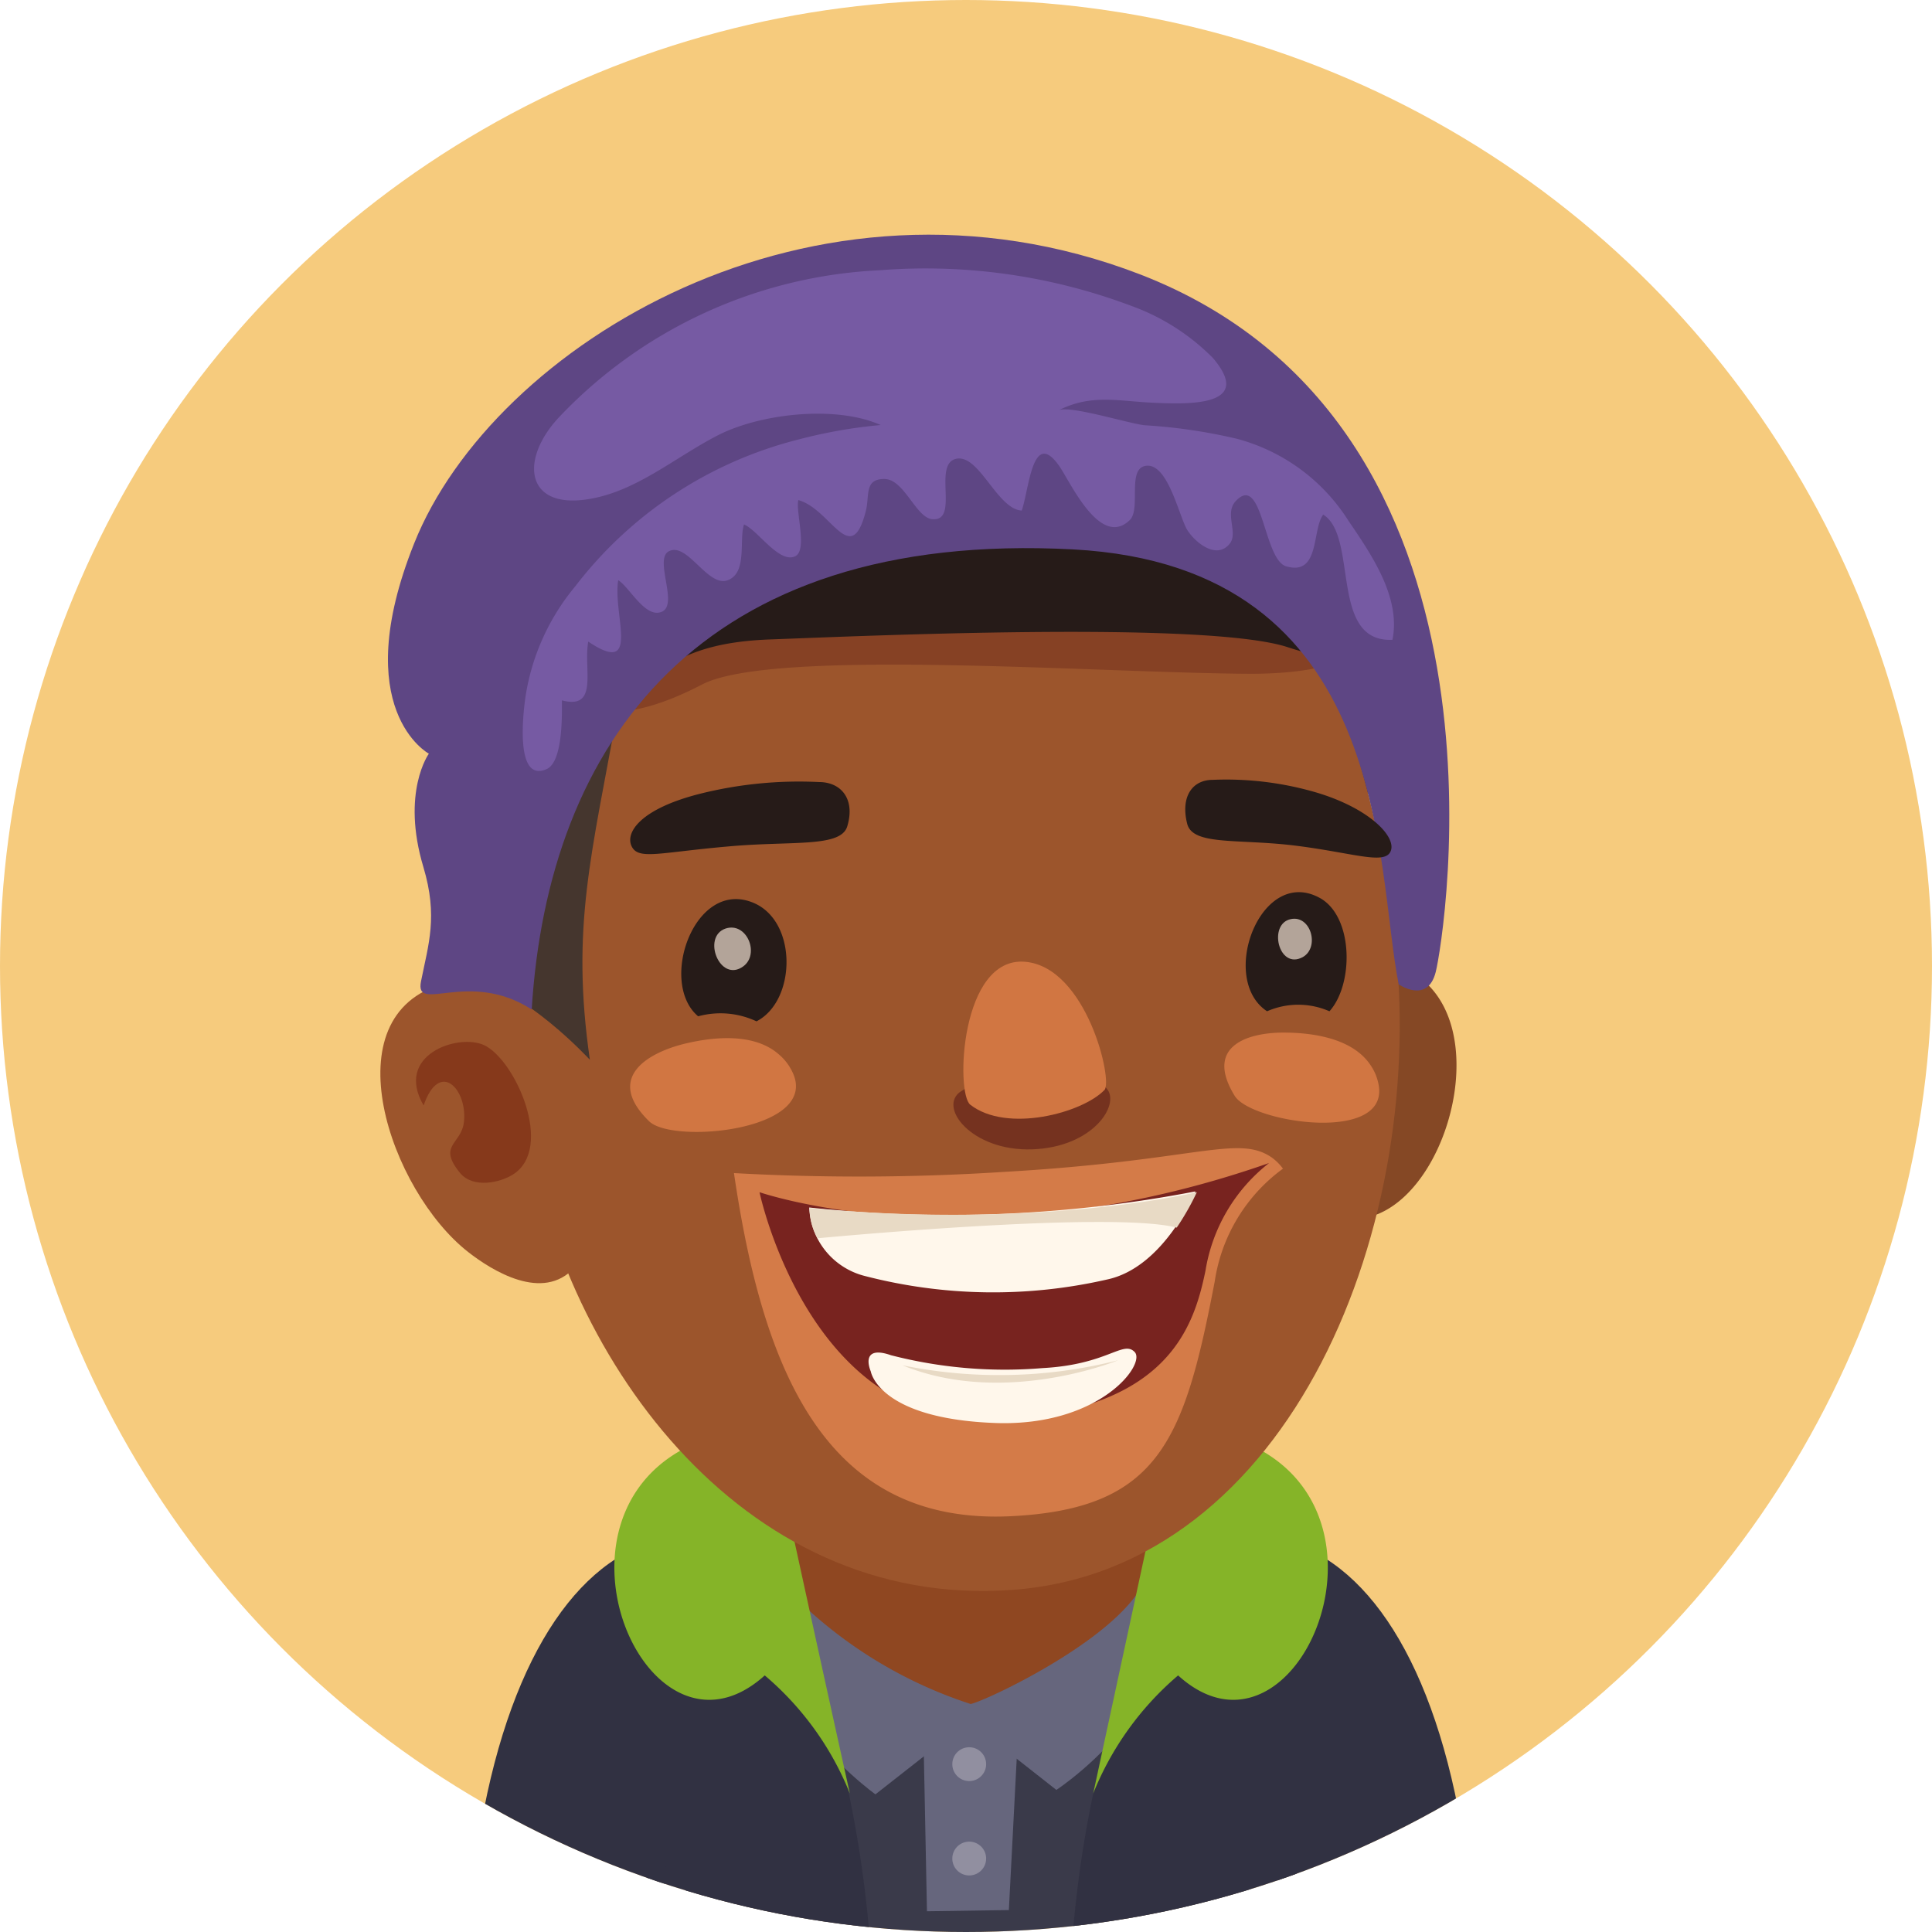 <svg xmlns="http://www.w3.org/2000/svg" xmlns:xlink="http://www.w3.org/1999/xlink" viewBox="0 0 96 96"><defs><style>.cls-1{fill:none;}.cls-2{clip-path:url(#clip-path);}.cls-3{fill:#f6cb7d;}.cls-4{fill:#3a3a4a;}.cls-5{fill:#66667d;}.cls-6{fill:#8f4721;}.cls-7{fill:#313142;}.cls-8{fill:#85b428;}.cls-9{fill:#918fa0;}.cls-10{fill:#854825;}.cls-11{fill:#4f3023;}.cls-12{fill:#9c552c;}.cls-13,.cls-20{fill:#66241b;}.cls-13,.cls-14{opacity:0.4;}.cls-14{fill:#661004;}.cls-15{fill:#261b18;}.cls-16{fill:#45362e;}.cls-17{fill:#5e4684;}.cls-18{fill:#765aa3;}.cls-19{fill:#d17642;}.cls-20,.cls-21{opacity:0.7;}.cls-21{fill:#f0ded1;}.cls-22{fill:#d47b48;}.cls-23{fill:#78231f;}.cls-24{fill:#fff7eb;}.cls-25{fill:#e8dac5;}</style><clipPath id="clip-path"><circle class="cls-1" cx="48" cy="48" r="48"/></clipPath></defs><g id="Layer_2" data-name="Layer 2"><g id="Layer_4" data-name="Layer 4"><g class="cls-2"><rect class="cls-3" width="96" height="96"/><path class="cls-4" d="M59.11,75.26c-5.42-1.89-15.76-2.61-22.17.26C33.4,77.1,33.85,87,34.14,96H62.08C62.29,86.91,62.53,76.45,59.11,75.26Z"/><polygon class="cls-5" points="45.86 84.91 50.64 85.08 50.13 94.91 46.06 94.97 45.86 84.91"/><path class="cls-5" d="M48.14,85.52l4.35,3.42s8.6-5.59,5.34-13.6c-2.93-7.2-17.53-6.62-20,1.35-2.15,6.88,5.67,12.47,5.67,12.47Z"/><path class="cls-6" d="M38.54,74.19c.29-5.92,5.61-8.28,9.41-8.34s9.17,2.08,9.64,8c.22,2.76-.16,4.36-1.54,5.91-2.2,2.48-7.21,4.8-7.82,4.91a22.18,22.18,0,0,1-8-4.62C38.83,78.53,38.4,76.94,38.54,74.19Z"/><path class="cls-7" d="M67.18,79.14c-.65-1.47-7.43-3.66-7.43-3.66C55.62,81.81,53.9,89.3,53.31,96H64C65.3,85.91,67.73,80.41,67.18,79.14Z"/><path class="cls-7" d="M65.49,77.22l-3.88,6.42c1.2,1.32,1.71,7.11,2,12.36h9.64C72.51,85.85,69.53,79.46,65.49,77.22Z"/><path class="cls-8" d="M58.25,70.91c13.27.74,6.78,18.24.29,12.34a15.05,15.05,0,0,0-4.22,5.87Z"/><path class="cls-7" d="M29.32,79.14c.64-1.47,7.42-3.66,7.42-3.66C40.88,81.81,42.6,89.3,43.19,96H32.53C31.2,85.91,28.76,80.41,29.32,79.14Z"/><path class="cls-7" d="M31,77.22l3.89,6.42c-1.21,1.32-1.71,7.11-2,12.36H23.25C24,85.85,27,79.46,31,77.22Z"/><path class="cls-8" d="M38.24,70.91C25,71.65,31.46,89.15,38,83.25a15,15,0,0,1,4.23,5.87C40.41,80.92,38.24,70.91,38.24,70.91Z"/><path class="cls-9" d="M49,87.66a.84.84,0,0,1-1.68,0,.84.84,0,0,1,1.68,0Z"/><path class="cls-9" d="M49,92.35a.84.84,0,1,1-.84-.84A.84.84,0,0,1,49,92.35Z"/><path class="cls-10" d="M68.48,60.32a7.21,7.21,0,0,1-3.81.35,1,1,0,0,0-.07-.15c-.54-1.18.32-7.59.63-8.79.76-3,2.18-4.56,4.43-3.65C74.33,50,72.33,58.73,68.48,60.32Z"/><path class="cls-11" d="M68.27,25.49c-1.37-2.54-4.75-6.71-7.22-8.28-9.2-5.84-20.89-4.16-30.34,1.2-3.21,1.82-9,5.44-9.3,9.66s4,8.44,8.11,7.39A8.08,8.08,0,0,1,35,36c2.15.82,4.13,2.06,6.35,2.69,3.79,1.09,7.87.63,11.61,1.9A16.11,16.11,0,0,0,63.52,41c2.38-.71,4.72-.91,5.89-3.17,1-1.85.82-5.16.57-7.16A14.94,14.94,0,0,0,68.27,25.49Z"/><path class="cls-12" d="M43.7,20.86c16.22-3.16,23.62,9.88,25.57,25.52C71.07,60.76,64.16,78,50.3,79c-13.6,1-22.62-11.87-24.21-23.57C24,39.77,32.12,23.11,43.7,20.86Z"/><path class="cls-13" d="M34.91,34c-1.63.84-5.95,2.92-8.16-.56-1.05-1.63-.28-4.11.38-6,.79-2.29,3.4-3.57,5.53-4.5,3.86-1.7,8.37-1.48,12.52-1.41A53.13,53.13,0,0,1,59,23.7c3,.86,8.51,1.62,9.53,5,1.3,4.22-3.22,4.77-6.35,4.78C54.62,33.45,38.47,32.19,34.91,34Z"/><path class="cls-12" d="M23.26,62.21c1.19.93,3.72,2.51,5.29.77s-.85-9.34-1.2-10.48c-.87-2.87-2.57-4.38-5.3-3.62C16.36,50.44,19.38,59.17,23.26,62.21Z"/><path class="cls-14" d="M25.49,58.36c2.07-1.31.11-5.71-1.44-6.43-1.28-.59-4.47.48-3,3,.79-2.31,2.2-.79,2,.85-.15,1.11-1.34,1.12-.16,2.54C23.55,59.05,24.84,58.77,25.49,58.36Z"/><path class="cls-15" d="M60.51,18.57a23.2,23.2,0,0,0-7.93-4.11c-6.6-1.82-17.14,1.31-22.22,5.43-4,3.24-5.57,8.27-5.34,13.07.16,3.29,4.76,3.8,6.7,1.44,1.65-2,4-2.54,6.63-2.63,4.4-.16,21.59-.94,25.64.39,7.69,2.53,4.83-4.22,2-8A30,30,0,0,0,60.51,18.57Z"/><path class="cls-16" d="M30.7,35.24c-1.31,7.29-2.34,10.83-1.39,17.42,0,0-3.35-3.65-6.06-4-.38-1-1-12.3.58-14.83C26.36,34.43,28.14,35.21,30.7,35.24Z"/><path class="cls-17" d="M69.5,48.91s1.43,1,1.84-.61S76,21.1,56.64,13.63C40.35,7.36,24.48,17.22,20.58,27c-3.31,8.28.73,10.45.73,10.45s-1.39,1.91-.27,5.64c.73,2.45.25,3.82-.12,5.67-.33,1.64,2.36-.62,5.5,1.4C27.23,37,34.72,26.31,53.33,27.3,69.2,28.15,68.32,43.06,69.5,48.91Z"/><path class="cls-18" d="M26.09,34.77a11.22,11.22,0,0,1,2.49-5.63,20.19,20.19,0,0,1,11.09-7.3,24.67,24.67,0,0,1,4.09-.72c-2.23-1-6-.57-8.11.52s-4,2.75-6.34,3.15c-3.21.56-3.51-1.95-1.53-4.06a23.44,23.44,0,0,1,15.92-7.3,29,29,0,0,1,12.49,1.76,10.92,10.92,0,0,1,4.08,2.6c2,2.35-1,2.32-3,2.22-1.72-.08-3.06-.44-4.67.38.53-.27,3.5.66,4.27.74a27.05,27.05,0,0,1,4.58.67,9.42,9.42,0,0,1,5.55,4.07c1.12,1.65,2.62,3.8,2.19,5.92-3.15.15-1.68-5.12-3.44-6.22-.57.75-.15,3.06-1.84,2.57-1.13-.33-1.16-4.63-2.49-3.26-.61.62.13,1.59-.32,2.14-.65.8-1.69-.05-2.09-.66s-.94-3.26-2-3.22-.29,2.13-.87,2.7c-1.5,1.45-3-2-3.54-2.73-1.3-1.8-1.46,1.18-1.83,2.26-1.23-.07-2.12-2.84-3.27-2.57s.16,3.06-1.13,3c-.84,0-1.42-2-2.43-2s-.72.83-.92,1.6c-.74,2.89-1.73-.11-3.35-.55-.15.55.47,2.5-.16,2.79-.79.38-1.87-1.31-2.54-1.58-.26.77.18,2.4-.81,2.77s-2-1.91-2.92-1.44c-.76.38.48,2.62-.34,3s-1.62-1.22-2.18-1.56c-.29,1.67,1.16,4.83-1.49,3.05-.25,1.36.54,3.41-1.31,2.92,0,.64.07,3.07-.77,3.42C25.59,38.9,26,35.47,26.09,34.77Z"/><path class="cls-19" d="M68.09,52.91a2.48,2.48,0,0,1,.38.84c.8,3.13-6.29,2.06-7.12.7-1.57-2.56.8-3.18,2.59-3.14C65.3,51.33,67.21,51.61,68.09,52.91Z"/><path class="cls-19" d="M38.71,52.4a2.58,2.58,0,0,1,.61.76c1.63,3-5.86,3.72-7.06,2.56-2.26-2.2,0-3.44,1.81-3.87C35.47,51.52,37.48,51.31,38.71,52.4Z"/><path class="cls-15" d="M37.59,50.75a4.21,4.21,0,0,0-2.9-.25c-2-1.69-.16-6.89,2.77-5.63C39.64,45.81,39.56,49.74,37.59,50.75Z"/><path class="cls-20" d="M55,54.1c-.73-.89-1.76.1-3.66.12-1.71,0-2.38-.76-3.58,0s.51,3,3.54,2.89S55.67,54.88,55,54.1Z"/><path class="cls-19" d="M50.94,47.79c-3.22-.28-3.46,6.52-2.73,7.1,1.81,1.42,5.57.42,6.67-.73C55.31,53.71,54,48.06,50.94,47.79Z"/><path class="cls-15" d="M65.67,44.67c1.59,1,1.58,4.26.39,5.58a3.85,3.85,0,0,0-3.1,0C60.5,48.63,62.69,42.89,65.67,44.67Z"/><path class="cls-21" d="M36.05,46.14c1.06-.35,1.72,1.27.88,1.88C35.77,48.86,34.86,46.55,36.05,46.14Z"/><path class="cls-21" d="M64.14,45.67c1-.21,1.45,1.41.59,1.89C63.52,48.21,63,45.9,64.14,45.67Z"/><path class="cls-15" d="M60.26,38.75c-1,0-1.61.82-1.27,2.18.27,1.08,2.43.75,5.22,1.07,3,.36,4.59,1,4.89.3s-1-2.1-3.62-2.9A15.9,15.9,0,0,0,60.26,38.75Z"/><path class="cls-15" d="M40.7,38.86c1.09,0,1.81.84,1.4,2.2-.32,1.07-2.75.71-5.92,1-3.43.3-4.45.68-4.79,0s.42-1.87,3.4-2.62A20.26,20.26,0,0,1,40.7,38.86Z"/><path class="cls-22" d="M63.2,57.52c-1.69-1.17-3.73.16-13.3.71a112.18,112.18,0,0,1-13.43.06c1.44,9.8,4.54,17.49,13.75,17.05,7.39-.36,8.63-3.8,10.14-11.67a8.48,8.48,0,0,1,3.39-5.6A2.6,2.6,0,0,0,63.2,57.52Z"/><path class="cls-23" d="M37.74,59.24s10.64,3.7,25.32-1.45a8.51,8.51,0,0,0-3.16,5.35C59.31,66,58,70.07,49.58,70.55,40.22,71.09,37.74,59.24,37.74,59.24Z"/><path class="cls-24" d="M40.21,60A3.66,3.66,0,0,0,43,63.41a25.4,25.4,0,0,0,12,.17c2.86-.6,4.4-4.38,4.4-4.38A64.91,64.91,0,0,1,40.21,60Z"/><path class="cls-24" d="M43.27,68.15c-.23-.57-.2-1.23,1-.81a22.63,22.63,0,0,0,7.53.64c3.24-.17,4-1.4,4.58-.8s-1.72,3.69-6.87,3.53C43.65,70.51,43.27,68.15,43.27,68.15Z"/><path class="cls-25" d="M40.62,61.53S55.15,60.14,58.47,61a12.9,12.9,0,0,0,1-1.76s-7.69,1.86-19.24.79A3.08,3.08,0,0,0,40.62,61.53Z"/><path class="cls-25" d="M44.84,67.84a24,24,0,0,0,10.72-.25S49.91,69.92,44.84,67.84Z"/></g></g></g></svg>